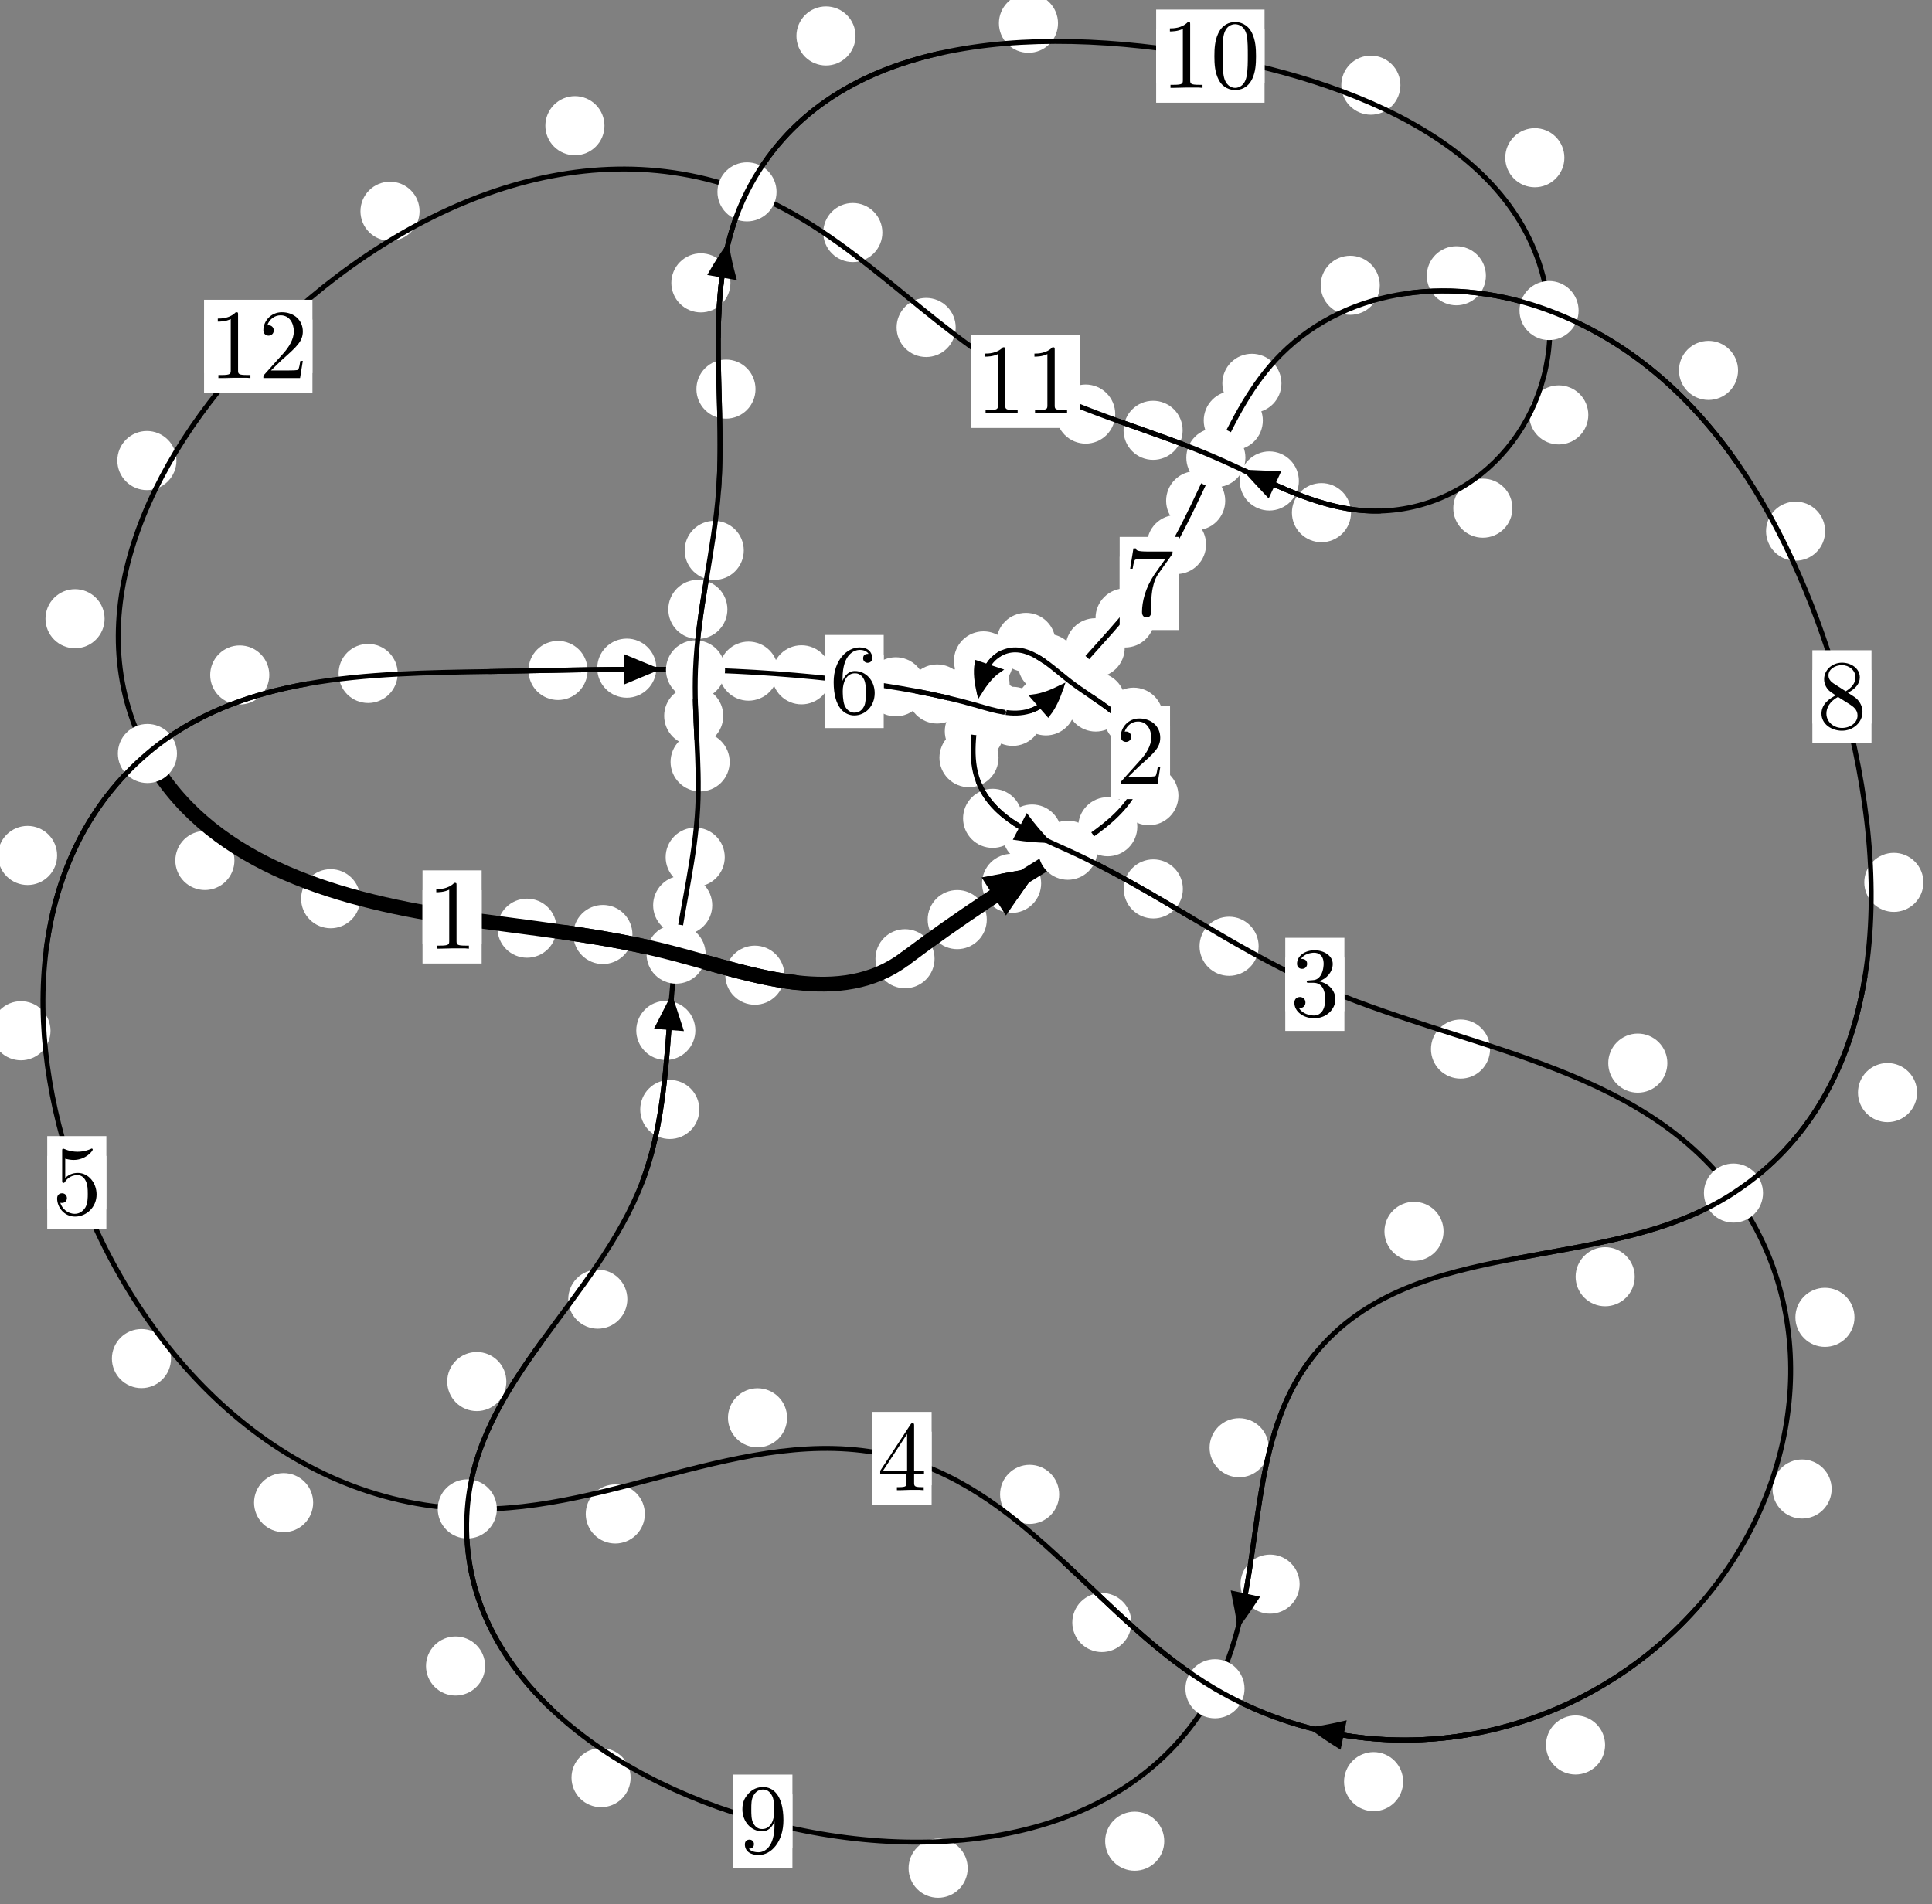 <?xml version="1.0"?>
<!-- Created by MetaPost 1.999 on 2021.07.06:0006 -->
<svg version="1.1" xmlns="http://www.w3.org/2000/svg" xmlns:xlink="http://www.w3.org/1999/xlink" width="195.403" height="192.596" viewBox="0 0 195.403 192.596">
<rect x="0" y="0" width="195.403" height="192.596" fill="#808080" stroke="none"/>
<!-- Original BoundingBox: -108.868408 -105.961380 86.534668 86.635117 -->
  <defs>
    <g transform="scale(0.01,0.01)" id="GLYPHcmr10_48">
      <path style="fill-rule: evenodd;" d="M460 -320C460 -400,455 -480,420 -554C374 -650,292 -666,250 -666C190 -666,117 -640,76 -547C44 -478,39 -400,39 -320C39 -245,43 -155,84 -79C127 2,200 22,249 22C303 22,379 1,423 -94C455 -163,460 -241,460 -320M249 -0C210 -0,151 -25,133 -121C122 -181,122 -273,122 -332C122 -396,122 -462,130 -516C149 -635,224 -644,249 -644C282 -644,348 -626,367 -527C377 -471,377 -395,377 -332C377 -257,377 -189,366 -125C351 -30,294 -0,249 -0"></path>
    </g>
    <g transform="scale(0.01,0.01)" id="GLYPHcmr10_49">
      <path style="fill-rule: evenodd;" d="M294 -640C294 -664,294 -666,271 -666C209 -602,121 -602,89 -602L89 -571C109 -571,168 -571,220 -597L220 -79C220 -43,217 -31,127 -31L95 -31L95 -0L257 -0L130 -3L217 -3L257 -3L297 -3L384 -3L419 -0L419 -31L387 -31C297 -31,294 -42,294 -79"></path>
    </g>
    <g transform="scale(0.01,0.01)" id="GLYPHcmr10_50">
      <path style="fill-rule: evenodd;" d="M127 -77L233 -180C389 -318,449 -372,449 -472C449 -586,359 -666,237 -666C124 -666,50 -574,50 -485C50 -429,100 -429,103 -429C120 -429,155 -441,155 -482C155 -508,137 -534,102 -534C94 -534,92 -534,89 -533C112 -598,166 -635,224 -635C315 -635,358 -554,358 -472C358 -392,308 -313,253 -251L61 -37C50 -26,50 -24,50 -0L421 -0L449 -174L424 -174C419 -144,412 -100,402 -85C395 -77,329 -77,307 -77"></path>
    </g>
    <g transform="scale(0.01,0.01)" id="GLYPHcmr10_51">
      <path style="fill-rule: evenodd;" d="M290 -352C372 -379,430 -449,430 -528C430 -610,342 -666,246 -666C145 -666,69 -606,69 -530C69 -497,91 -478,120 -478C151 -478,171 -500,171 -529C171 -579,124 -579,109 -579C140 -628,206 -641,242 -641C283 -641,338 -619,338 -529C338 -517,336 -459,310 -415C280 -367,246 -364,221 -363C213 -362,189 -360,182 -360C174 -359,167 -358,167 -348C167 -337,174 -337,191 -337L235 -337C317 -337,354 -269,354 -171C354 -35,285 -6,241 -6C198 -6,123 -23,88 -82C123 -77,154 -99,154 -137C154 -173,127 -193,98 -193C74 -193,42 -179,42 -135C42 -44,135 22,244 22C366 22,457 -69,457 -171C457 -253,394 -331,290 -352"></path>
    </g>
    <g transform="scale(0.01,0.01)" id="GLYPHcmr10_52">
      <path style="fill-rule: evenodd;" d="M294 -165L294 -78C294 -42,292 -31,218 -31L197 -31L197 -0L332 -0L238 -3L290 -3L332 -3L374 -3L427 -3L468 -0L468 -31L447 -31C373 -31,371 -42,371 -78L371 -165L471 -165L471 -196L371 -196L371 -651C371 -671,371 -677,355 -677C346 -677,343 -677,335 -665L28 -196L28 -165M300 -196L56 -196L300 -569"></path>
    </g>
    <g transform="scale(0.01,0.01)" id="GLYPHcmr10_53">
      <path style="fill-rule: evenodd;" d="M449 -201C449 -320,367 -420,259 -420C211 -420,168 -404,132 -369L132 -564C152 -558,185 -551,217 -551C340 -551,410 -642,410 -655C410 -661,407 -666,400 -666C399 -666,397 -666,392 -663C372 -654,323 -634,256 -634C216 -634,170 -641,123 -662C115 -665,113 -665,111 -665C101 -665,101 -657,101 -641L101 -345C101 -327,101 -319,115 -319C122 -319,124 -322,128 -328C139 -344,176 -398,257 -398C309 -398,334 -352,342 -334C358 -297,360 -258,360 -208C360 -173,360 -113,336 -71C312 -32,275 -6,229 -6C156 -6,99 -59,82 -118C85 -117,88 -116,99 -116C132 -116,149 -141,149 -165C149 -189,132 -214,99 -214C85 -214,50 -207,50 -161C50 -75,119 22,231 22C347 22,449 -74,449 -201"></path>
    </g>
    <g transform="scale(0.01,0.01)" id="GLYPHcmr10_54">
      <path style="fill-rule: evenodd;" d="M132 -328L132 -352C132 -605,256 -641,307 -641C331 -641,373 -635,395 -601C380 -601,340 -601,340 -556C340 -525,364 -510,386 -510C402 -510,432 -519,432 -558C432 -618,388 -666,305 -666C177 -666,42 -537,42 -316C42 -49,158 22,251 22C362 22,457 -72,457 -204C457 -331,368 -427,257 -427C189 -427,152 -376,132 -328M251 -6C188 -6,158 -66,152 -81C134 -128,134 -208,134 -226C134 -304,166 -404,256 -404C272 -404,318 -404,349 -342C367 -305,367 -254,367 -205C367 -157,367 -107,350 -71C320 -11,274 -6,251 -6"></path>
    </g>
    <g transform="scale(0.01,0.01)" id="GLYPHcmr10_55">
      <path style="fill-rule: evenodd;" d="M476 -609C485 -621,485 -623,485 -644L242 -644C120 -644,118 -657,114 -676L89 -676L56 -470L81 -470C84 -486,93 -549,106 -561C113 -567,191 -567,204 -567L411 -567C400 -551,321 -442,299 -409C209 -274,176 -135,176 -33C176 -23,176 22,222 22C268 22,268 -23,268 -33L268 -84C268 -139,271 -194,279 -248C283 -271,297 -357,341 -419"></path>
    </g>
    <g transform="scale(0.01,0.01)" id="GLYPHcmr10_56">
      <path style="fill-rule: evenodd;" d="M163 -457C117 -487,113 -521,113 -538C113 -599,178 -641,249 -641C322 -641,386 -589,386 -517C386 -460,347 -412,287 -377M309 -362C381 -399,430 -451,430 -517C430 -609,341 -666,250 -666C150 -666,69 -592,69 -499C69 -481,71 -436,113 -389C124 -377,161 -352,186 -335C128 -306,42 -250,42 -151C42 -45,144 22,249 22C362 22,457 -61,457 -168C457 -204,446 -249,408 -291C389 -312,373 -322,309 -362M209 -320L332 -242C360 -223,407 -193,407 -132C407 -58,332 -6,250 -6C164 -6,92 -68,92 -151C92 -209,124 -273,209 -320"></path>
    </g>
    <g transform="scale(0.01,0.01)" id="GLYPHcmr10_57">
      <path style="fill-rule: evenodd;" d="M367 -318L367 -286C367 -52,263 -6,205 -6C188 -6,134 -8,107 -42C151 -42,159 -71,159 -88C159 -119,135 -134,113 -134C97 -134,67 -125,67 -86C67 -19,121 22,206 22C335 22,457 -114,457 -329C457 -598,342 -666,253 -666C198 -666,149 -648,106 -603C65 -558,42 -516,42 -441C42 -316,130 -218,242 -218C303 -218,344 -260,367 -318M243 -241C227 -241,181 -241,150 -304C132 -341,132 -391,132 -440C132 -494,132 -541,153 -578C180 -628,218 -641,253 -641C299 -641,332 -607,349 -562C361 -530,365 -467,365 -421C365 -338,331 -241,243 -241"></path>
    </g>
  </defs>
  <path d="M99.804 93.014C99.804 92.222,99.489 91.462,98.928 90.901C98.368 90.341,97.607 90.026,96.815 90.026C96.022 90.026,95.262 90.341,94.701 90.901C94.141 91.462,93.826 92.222,93.826 93.014C93.826 93.807,94.141 94.567,94.701 95.128C95.262 95.688,96.022 96.003,96.815 96.003C97.607 96.003,98.368 95.688,98.928 95.128C99.489 94.567,99.804 93.807,99.804 93.014Z" style="fill: rgb(100%,100%,100%);stroke: none;"></path>
  <path d="M94.521 96.973C94.521 96.181,94.206 95.42,93.646 94.86C93.085 94.299,92.325 93.985,91.532 93.985C90.74 93.985,89.979 94.299,89.419 94.86C88.858 95.42,88.544 96.181,88.544 96.973C88.544 97.766,88.858 98.526,89.419 99.087C89.979 99.647,90.74 99.962,91.532 99.962C92.325 99.962,93.085 99.647,93.646 99.087C94.206 98.526,94.521 97.766,94.521 96.973Z" style="fill: rgb(100%,100%,100%);stroke: none;"></path>
  <path d="M115.027 83.621C115.027 82.828,114.712 82.068,114.151 81.508C113.591 80.947,112.831 80.632,112.038 80.632C111.245 80.632,110.485 80.947,109.925 81.508C109.364 82.068,109.049 82.828,109.049 83.621C109.049 84.414,109.364 85.174,109.925 85.734C110.485 86.295,111.245 86.61,112.038 86.61C112.831 86.61,113.591 86.295,114.151 85.734C114.712 85.174,115.027 84.414,115.027 83.621Z" style="fill: rgb(100%,100%,100%);stroke: none;"></path>
  <path d="M105.301 89.351C105.301 88.558,104.986 87.798,104.426 87.238C103.865 86.677,103.105 86.362,102.312 86.362C101.52 86.362,100.76 86.677,100.199 87.238C99.639 87.798,99.324 88.558,99.324 89.351C99.324 90.144,99.639 90.904,100.199 91.464C100.76 92.025,101.52 92.34,102.312 92.34C103.105 92.34,103.865 92.025,104.426 91.464C104.986 90.904,105.301 90.144,105.301 89.351Z" style="fill: rgb(100%,100%,100%);stroke: none;"></path>
  <path d="M117.638 72.541C117.638 71.749,117.323 70.988,116.762 70.428C116.202 69.867,115.442 69.552,114.649 69.552C113.856 69.552,113.096 69.867,112.536 70.428C111.975 70.988,111.66 71.749,111.66 72.541C111.66 73.334,111.975 74.094,112.536 74.655C113.096 75.215,113.856 75.53,114.649 75.53C115.442 75.53,116.202 75.215,116.762 74.655C117.323 74.094,117.638 73.334,117.638 72.541Z" style="fill: rgb(100%,100%,100%);stroke: none;"></path>
  <path d="M119.187 80.481C119.187 79.688,118.873 78.928,118.312 78.368C117.752 77.807,116.991 77.492,116.199 77.492C115.406 77.492,114.646 77.807,114.085 78.368C113.525 78.928,113.21 79.688,113.21 80.481C113.21 81.274,113.525 82.034,114.085 82.594C114.646 83.155,115.406 83.47,116.199 83.47C116.991 83.47,117.752 83.155,118.312 82.594C118.873 82.034,119.187 81.274,119.187 80.481Z" style="fill: rgb(100%,100%,100%);stroke: none;"></path>
  <path d="M108.925 67.107C108.925 66.314,108.61 65.554,108.05 64.994C107.489 64.433,106.729 64.118,105.936 64.118C105.144 64.118,104.384 64.433,103.823 64.994C103.263 65.554,102.948 66.314,102.948 67.107C102.948 67.9,103.263 68.66,103.823 69.22C104.384 69.781,105.144 70.096,105.936 70.096C106.729 70.096,107.489 69.781,108.05 69.22C108.61 68.66,108.925 67.9,108.925 67.107Z" style="fill: rgb(100%,100%,100%);stroke: none;"></path>
  <path d="M113.81 71.005C113.81 70.212,113.495 69.452,112.935 68.892C112.374 68.331,111.614 68.016,110.821 68.016C110.029 68.016,109.269 68.331,108.708 68.892C108.148 69.452,107.833 70.212,107.833 71.005C107.833 71.798,108.148 72.558,108.708 73.118C109.269 73.679,110.029 73.994,110.821 73.994C111.614 73.994,112.374 73.679,112.935 73.118C113.495 72.558,113.81 71.798,113.81 71.005Z" style="fill: rgb(100%,100%,100%);stroke: none;"></path>
  <path d="M102.46 66.846C102.46 66.054,102.145 65.293,101.585 64.733C101.024 64.172,100.264 63.858,99.472 63.858C98.679 63.858,97.919 64.172,97.358 64.733C96.798 65.293,96.483 66.054,96.483 66.846C96.483 67.639,96.798 68.399,97.358 68.96C97.919 69.52,98.679 69.835,99.472 69.835C100.264 69.835,101.024 69.52,101.585 68.96C102.145 68.399,102.46 67.639,102.46 66.846Z" style="fill: rgb(100%,100%,100%);stroke: none;"></path>
  <path d="M106.756 64.976C106.756 64.183,106.441 63.423,105.88 62.862C105.32 62.302,104.56 61.987,103.767 61.987C102.974 61.987,102.214 62.302,101.654 62.862C101.093 63.423,100.778 64.183,100.778 64.976C100.778 65.768,101.093 66.529,101.654 67.089C102.214 67.649,102.974 67.964,103.767 67.964C104.56 67.964,105.32 67.649,105.88 67.089C106.441 66.529,106.756 65.768,106.756 64.976Z" style="fill: rgb(100%,100%,100%);stroke: none;"></path>
  <path d="M101.534 73.964C101.534 73.172,101.219 72.411,100.659 71.851C100.098 71.29,99.338 70.976,98.546 70.976C97.753 70.976,96.993 71.29,96.432 71.851C95.872 72.411,95.557 73.172,95.557 73.964C95.557 74.757,95.872 75.517,96.432 76.078C96.993 76.638,97.753 76.953,98.546 76.953C99.338 76.953,100.098 76.638,100.659 76.078C101.219 75.517,101.534 74.757,101.534 73.964Z" style="fill: rgb(100%,100%,100%);stroke: none;"></path>
  <path d="M102.11 69.221C102.11 68.428,101.796 67.668,101.235 67.108C100.675 66.547,99.914 66.232,99.122 66.232C98.329 66.232,97.569 66.547,97.008 67.108C96.448 67.668,96.133 68.428,96.133 69.221C96.133 70.014,96.448 70.774,97.008 71.334C97.569 71.895,98.329 72.21,99.122 72.21C99.914 72.21,100.675 71.895,101.235 71.334C101.796 70.774,102.11 70.014,102.11 69.221Z" style="fill: rgb(100%,100%,100%);stroke: none;"></path>
  <path d="M103.383 82.772C103.383 81.98,103.068 81.22,102.507 80.659C101.947 80.099,101.187 79.784,100.394 79.784C99.601 79.784,98.841 80.099,98.281 80.659C97.72 81.22,97.405 81.98,97.405 82.772C97.405 83.565,97.72 84.325,98.281 84.886C98.841 85.446,99.601 85.761,100.394 85.761C101.187 85.761,101.947 85.446,102.507 84.886C103.068 84.325,103.383 83.565,103.383 82.772Z" style="fill: rgb(100%,100%,100%);stroke: none;"></path>
  <path d="M100.992 76.637C100.992 75.844,100.677 75.084,100.117 74.523C99.556 73.963,98.796 73.648,98.003 73.648C97.211 73.648,96.451 73.963,95.89 74.523C95.33 75.084,95.015 75.844,95.015 76.637C95.015 77.429,95.33 78.19,95.89 78.75C96.451 79.311,97.211 79.626,98.003 79.626C98.796 79.626,99.556 79.311,100.117 78.75C100.677 78.19,100.992 77.429,100.992 76.637Z" style="fill: rgb(100%,100%,100%);stroke: none;"></path>
  <path d="M119.635 89.912C119.635 89.119,119.32 88.359,118.759 87.799C118.199 87.238,117.438 86.923,116.646 86.923C115.853 86.923,115.093 87.238,114.532 87.799C113.972 88.359,113.657 89.119,113.657 89.912C113.657 90.705,113.972 91.465,114.532 92.025C115.093 92.586,115.853 92.901,116.646 92.901C117.438 92.901,118.199 92.586,118.759 92.025C119.32 91.465,119.635 90.705,119.635 89.912Z" style="fill: rgb(100%,100%,100%);stroke: none;"></path>
  <path d="M107.372 84.364C107.372 83.571,107.057 82.811,106.497 82.25C105.936 81.69,105.176 81.375,104.383 81.375C103.591 81.375,102.831 81.69,102.27 82.25C101.71 82.811,101.395 83.571,101.395 84.364C101.395 85.156,101.71 85.917,102.27 86.477C102.831 87.037,103.591 87.352,104.383 87.352C105.176 87.352,105.936 87.037,106.497 86.477C107.057 85.917,107.372 85.156,107.372 84.364Z" style="fill: rgb(100%,100%,100%);stroke: none;"></path>
  <path d="M150.706 106.111C150.706 105.319,150.391 104.559,149.831 103.998C149.271 103.438,148.51 103.123,147.718 103.123C146.925 103.123,146.165 103.438,145.604 103.998C145.044 104.559,144.729 105.319,144.729 106.111C144.729 106.904,145.044 107.664,145.604 108.225C146.165 108.785,146.925 109.1,147.718 109.1C148.51 109.1,149.271 108.785,149.831 108.225C150.391 107.664,150.706 106.904,150.706 106.111Z" style="fill: rgb(100%,100%,100%);stroke: none;"></path>
  <path d="M127.299 95.712C127.299 94.92,126.984 94.16,126.424 93.599C125.863 93.039,125.103 92.724,124.31 92.724C123.518 92.724,122.758 93.039,122.197 93.599C121.637 94.16,121.322 94.92,121.322 95.712C121.322 96.505,121.637 97.265,122.197 97.826C122.758 98.386,123.518 98.701,124.31 98.701C125.103 98.701,125.863 98.386,126.424 97.826C126.984 97.265,127.299 96.505,127.299 95.712Z" style="fill: rgb(100%,100%,100%);stroke: none;"></path>
  <path d="M187.565 133.245C187.565 132.453,187.25 131.692,186.69 131.132C186.129 130.572,185.369 130.257,184.576 130.257C183.784 130.257,183.024 130.572,182.463 131.132C181.903 131.692,181.588 132.453,181.588 133.245C181.588 134.038,181.903 134.798,182.463 135.359C183.024 135.919,183.784 136.234,184.576 136.234C185.369 136.234,186.129 135.919,186.69 135.359C187.25 134.798,187.565 134.038,187.565 133.245Z" style="fill: rgb(100%,100%,100%);stroke: none;"></path>
  <path d="M168.637 107.532C168.637 106.739,168.323 105.979,167.762 105.419C167.202 104.858,166.441 104.543,165.649 104.543C164.856 104.543,164.096 104.858,163.535 105.419C162.975 105.979,162.66 106.739,162.66 107.532C162.66 108.325,162.975 109.085,163.535 109.645C164.096 110.206,164.856 110.521,165.649 110.521C166.441 110.521,167.202 110.206,167.762 109.645C168.323 109.085,168.637 108.325,168.637 107.532Z" style="fill: rgb(100%,100%,100%);stroke: none;"></path>
  <path d="M162.338 176.501C162.338 175.709,162.023 174.949,161.463 174.388C160.902 173.828,160.142 173.513,159.349 173.513C158.557 173.513,157.797 173.828,157.236 174.388C156.676 174.949,156.361 175.709,156.361 176.501C156.361 177.294,156.676 178.054,157.236 178.615C157.797 179.175,158.557 179.49,159.349 179.49C160.142 179.49,160.902 179.175,161.463 178.615C162.023 178.054,162.338 177.294,162.338 176.501Z" style="fill: rgb(100%,100%,100%);stroke: none;"></path>
  <path d="M185.254 150.612C185.254 149.819,184.939 149.059,184.378 148.498C183.818 147.938,183.058 147.623,182.265 147.623C181.472 147.623,180.712 147.938,180.152 148.498C179.591 149.059,179.276 149.819,179.276 150.612C179.276 151.404,179.591 152.165,180.152 152.725C180.712 153.286,181.472 153.601,182.265 153.601C183.058 153.601,183.818 153.286,184.378 152.725C184.939 152.165,185.254 151.404,185.254 150.612Z" style="fill: rgb(100%,100%,100%);stroke: none;"></path>
  <path d="M114.43 164.115C114.43 163.322,114.115 162.562,113.555 162.002C112.994 161.441,112.234 161.126,111.441 161.126C110.649 161.126,109.889 161.441,109.328 162.002C108.768 162.562,108.453 163.322,108.453 164.115C108.453 164.908,108.768 165.668,109.328 166.228C109.889 166.789,110.649 167.104,111.441 167.104C112.234 167.104,112.994 166.789,113.555 166.228C114.115 165.668,114.43 164.908,114.43 164.115Z" style="fill: rgb(100%,100%,100%);stroke: none;"></path>
  <path d="M141.915 180.21C141.915 179.417,141.601 178.657,141.04 178.096C140.48 177.536,139.719 177.221,138.927 177.221C138.134 177.221,137.374 177.536,136.813 178.096C136.253 178.657,135.938 179.417,135.938 180.21C135.938 181.002,136.253 181.762,136.813 182.323C137.374 182.883,138.134 183.198,138.927 183.198C139.719 183.198,140.48 182.883,141.04 182.323C141.601 181.762,141.915 181.002,141.915 180.21Z" style="fill: rgb(100%,100%,100%);stroke: none;"></path>
  <path d="M79.606 143.407C79.606 142.615,79.291 141.855,78.73 141.294C78.17 140.734,77.41 140.419,76.617 140.419C75.824 140.419,75.064 140.734,74.504 141.294C73.943 141.855,73.628 142.615,73.628 143.407C73.628 144.2,73.943 144.96,74.504 145.521C75.064 146.081,75.824 146.396,76.617 146.396C77.41 146.396,78.17 146.081,78.73 145.521C79.291 144.96,79.606 144.2,79.606 143.407Z" style="fill: rgb(100%,100%,100%);stroke: none;"></path>
  <path d="M107.125 151.153C107.125 150.36,106.81 149.6,106.25 149.039C105.689 148.479,104.929 148.164,104.137 148.164C103.344 148.164,102.584 148.479,102.023 149.039C101.463 149.6,101.148 150.36,101.148 151.153C101.148 151.945,101.463 152.705,102.023 153.266C102.584 153.826,103.344 154.141,104.137 154.141C104.929 154.141,105.689 153.826,106.25 153.266C106.81 152.705,107.125 151.945,107.125 151.153Z" style="fill: rgb(100%,100%,100%);stroke: none;"></path>
  <path d="M31.673 151.99C31.673 151.197,31.358 150.437,30.797 149.877C30.237 149.316,29.477 149.001,28.684 149.001C27.891 149.001,27.131 149.316,26.57 149.877C26.01 150.437,25.695 151.197,25.695 151.99C25.695 152.783,26.01 153.543,26.57 154.103C27.131 154.664,27.891 154.979,28.684 154.979C29.477 154.979,30.237 154.664,30.797 154.103C31.358 153.543,31.673 152.783,31.673 151.99Z" style="fill: rgb(100%,100%,100%);stroke: none;"></path>
  <path d="M65.219 153.135C65.219 152.342,64.904 151.582,64.344 151.022C63.783 150.461,63.023 150.146,62.231 150.146C61.438 150.146,60.678 150.461,60.117 151.022C59.557 151.582,59.242 152.342,59.242 153.135C59.242 153.928,59.557 154.688,60.117 155.248C60.678 155.809,61.438 156.124,62.231 156.124C63.023 156.124,63.783 155.809,64.344 155.248C64.904 154.688,65.219 153.928,65.219 153.135Z" style="fill: rgb(100%,100%,100%);stroke: none;"></path>
  <path d="M5.109 104.258C5.109 103.465,4.794 102.705,4.234 102.145C3.673 101.584,2.913 101.269,2.12 101.269C1.328 101.269,0.567 101.584,0.007 102.145C-0.553 102.705,-0.868 103.465,-0.868 104.258C-0.868 105.051,-0.553 105.811,0.007 106.371C0.567 106.932,1.328 107.247,2.12 107.247C2.913 107.247,3.673 106.932,4.234 106.371C4.794 105.811,5.109 105.051,5.109 104.258Z" style="fill: rgb(100%,100%,100%);stroke: none;"></path>
  <path d="M17.294 137.417C17.294 136.624,16.979 135.864,16.419 135.304C15.858 134.743,15.098 134.428,14.305 134.428C13.513 134.428,12.753 134.743,12.192 135.304C11.632 135.864,11.317 136.624,11.317 137.417C11.317 138.21,11.632 138.97,12.192 139.53C12.753 140.091,13.513 140.406,14.305 140.406C15.098 140.406,15.858 140.091,16.419 139.53C16.979 138.97,17.294 138.21,17.294 137.417Z" style="fill: rgb(100%,100%,100%);stroke: none;"></path>
  <path d="M27.237 68.271C27.237 67.478,26.922 66.718,26.361 66.157C25.801 65.597,25.041 65.282,24.248 65.282C23.455 65.282,22.695 65.597,22.135 66.157C21.574 66.718,21.259 67.478,21.259 68.271C21.259 69.063,21.574 69.823,22.135 70.384C22.695 70.944,23.455 71.259,24.248 71.259C25.041 71.259,25.801 70.944,26.361 70.384C26.922 69.823,27.237 69.063,27.237 68.271Z" style="fill: rgb(100%,100%,100%);stroke: none;"></path>
  <path d="M5.776 86.527C5.776 85.734,5.461 84.974,4.901 84.414C4.34 83.853,3.58 83.538,2.788 83.538C1.995 83.538,1.235 83.853,0.674 84.414C0.114 84.974,-0.201 85.734,-0.201 86.527C-0.201 87.32,0.114 88.08,0.674 88.64C1.235 89.201,1.995 89.516,2.788 89.516C3.58 89.516,4.34 89.201,4.901 88.64C5.461 88.08,5.776 87.32,5.776 86.527Z" style="fill: rgb(100%,100%,100%);stroke: none;"></path>
  <path d="M59.427 67.815C59.427 67.023,59.113 66.263,58.552 65.702C57.992 65.142,57.231 64.827,56.439 64.827C55.646 64.827,54.886 65.142,54.325 65.702C53.765 66.263,53.45 67.023,53.45 67.815C53.45 68.608,53.765 69.368,54.325 69.929C54.886 70.489,55.646 70.804,56.439 70.804C57.231 70.804,57.992 70.489,58.552 69.929C59.113 69.368,59.427 68.608,59.427 67.815Z" style="fill: rgb(100%,100%,100%);stroke: none;"></path>
  <path d="M40.222 68.117C40.222 67.325,39.907 66.564,39.346 66.004C38.786 65.443,38.025 65.129,37.233 65.129C36.44 65.129,35.68 65.443,35.119 66.004C34.559 66.564,34.244 67.325,34.244 68.117C34.244 68.91,34.559 69.67,35.119 70.231C35.68 70.791,36.44 71.106,37.233 71.106C38.025 71.106,38.786 70.791,39.346 70.231C39.907 69.67,40.222 68.91,40.222 68.117Z" style="fill: rgb(100%,100%,100%);stroke: none;"></path>
  <path d="M78.697 67.884C78.697 67.091,78.382 66.331,77.821 65.77C77.261 65.21,76.5 64.895,75.708 64.895C74.915 64.895,74.155 65.21,73.594 65.77C73.034 66.331,72.719 67.091,72.719 67.884C72.719 68.676,73.034 69.437,73.594 69.997C74.155 70.558,74.915 70.872,75.708 70.872C76.5 70.872,77.261 70.558,77.821 69.997C78.382 69.437,78.697 68.676,78.697 67.884Z" style="fill: rgb(100%,100%,100%);stroke: none;"></path>
  <path d="M66.38 67.582C66.38 66.789,66.065 66.029,65.505 65.469C64.944 64.908,64.184 64.593,63.392 64.593C62.599 64.593,61.839 64.908,61.278 65.469C60.718 66.029,60.403 66.789,60.403 67.582C60.403 68.375,60.718 69.135,61.278 69.695C61.839 70.256,62.599 70.571,63.392 70.571C64.184 70.571,64.944 70.256,65.505 69.695C66.065 69.135,66.38 68.375,66.38 67.582Z" style="fill: rgb(100%,100%,100%);stroke: none;"></path>
  <path d="M93.585 69.467C93.585 68.675,93.27 67.915,92.71 67.354C92.149 66.794,91.389 66.479,90.596 66.479C89.804 66.479,89.044 66.794,88.483 67.354C87.923 67.915,87.608 68.675,87.608 69.467C87.608 70.26,87.923 71.02,88.483 71.581C89.044 72.141,89.804 72.456,90.596 72.456C91.389 72.456,92.149 72.141,92.71 71.581C93.27 71.02,93.585 70.26,93.585 69.467Z" style="fill: rgb(100%,100%,100%);stroke: none;"></path>
  <path d="M84.053 68.255C84.053 67.463,83.738 66.702,83.178 66.142C82.617 65.582,81.857 65.267,81.065 65.267C80.272 65.267,79.512 65.582,78.951 66.142C78.391 66.702,78.076 67.463,78.076 68.255C78.076 69.048,78.391 69.808,78.951 70.369C79.512 70.929,80.272 71.244,81.065 71.244C81.857 71.244,82.617 70.929,83.178 70.369C83.738 69.808,84.053 69.048,84.053 68.255Z" style="fill: rgb(100%,100%,100%);stroke: none;"></path>
  <path d="M103.597 71.875C103.597 71.082,103.282 70.322,102.722 69.761C102.161 69.201,101.401 68.886,100.608 68.886C99.816 68.886,99.055 69.201,98.495 69.761C97.934 70.322,97.62 71.082,97.62 71.875C97.62 72.667,97.934 73.427,98.495 73.988C99.055 74.548,99.816 74.863,100.608 74.863C101.401 74.863,102.161 74.548,102.722 73.988C103.282 73.427,103.597 72.667,103.597 71.875Z" style="fill: rgb(100%,100%,100%);stroke: none;"></path>
  <path d="M97.773 70.194C97.773 69.401,97.458 68.641,96.897 68.081C96.337 67.52,95.577 67.205,94.784 67.205C93.991 67.205,93.231 67.52,92.671 68.081C92.11 68.641,91.795 69.401,91.795 70.194C91.795 70.987,92.11 71.747,92.671 72.307C93.231 72.868,93.991 73.183,94.784 73.183C95.577 73.183,96.337 72.868,96.897 72.307C97.458 71.747,97.773 70.987,97.773 70.194Z" style="fill: rgb(100%,100%,100%);stroke: none;"></path>
  <path d="M108.768 71.396C108.768 70.604,108.453 69.844,107.893 69.283C107.332 68.723,106.572 68.408,105.779 68.408C104.987 68.408,104.227 68.723,103.666 69.283C103.106 69.844,102.791 70.604,102.791 71.396C102.791 72.189,103.106 72.949,103.666 73.51C104.227 74.07,104.987 74.385,105.779 74.385C106.572 74.385,107.332 74.07,107.893 73.51C108.453 72.949,108.768 72.189,108.768 71.396Z" style="fill: rgb(100%,100%,100%);stroke: none;"></path>
  <path d="M105.414 72.455C105.414 71.662,105.099 70.902,104.538 70.341C103.978 69.781,103.217 69.466,102.425 69.466C101.632 69.466,100.872 69.781,100.311 70.341C99.751 70.902,99.436 71.662,99.436 72.455C99.436 73.247,99.751 74.007,100.311 74.568C100.872 75.128,101.632 75.443,102.425 75.443C103.217 75.443,103.978 75.128,104.538 74.568C105.099 74.007,105.414 73.247,105.414 72.455Z" style="fill: rgb(100%,100%,100%);stroke: none;"></path>
  <path d="M113.753 65.521C113.753 64.728,113.438 63.968,112.878 63.407C112.317 62.847,111.557 62.532,110.764 62.532C109.972 62.532,109.212 62.847,108.651 63.407C108.091 63.968,107.776 64.728,107.776 65.521C107.776 66.313,108.091 67.074,108.651 67.634C109.212 68.195,109.972 68.509,110.764 68.509C111.557 68.509,112.317 68.195,112.878 67.634C113.438 67.074,113.753 66.313,113.753 65.521Z" style="fill: rgb(100%,100%,100%);stroke: none;"></path>
  <path d="M109.89 70.038C109.89 69.246,109.575 68.485,109.015 67.925C108.455 67.365,107.694 67.05,106.902 67.05C106.109 67.05,105.349 67.365,104.788 67.925C104.228 68.485,103.913 69.246,103.913 70.038C103.913 70.831,104.228 71.591,104.788 72.152C105.349 72.712,106.109 73.027,106.902 73.027C107.694 73.027,108.455 72.712,109.015 72.152C109.575 71.591,109.89 70.831,109.89 70.038Z" style="fill: rgb(100%,100%,100%);stroke: none;"></path>
  <path d="M121.983 55.075C121.983 54.283,121.668 53.523,121.107 52.962C120.547 52.402,119.786 52.087,118.994 52.087C118.201 52.087,117.441 52.402,116.88 52.962C116.32 53.523,116.005 54.283,116.005 55.075C116.005 55.868,116.32 56.628,116.88 57.189C117.441 57.749,118.201 58.064,118.994 58.064C119.786 58.064,120.547 57.749,121.107 57.189C121.668 56.628,121.983 55.868,121.983 55.075Z" style="fill: rgb(100%,100%,100%);stroke: none;"></path>
  <path d="M116.781 62.503C116.781 61.71,116.466 60.95,115.905 60.39C115.345 59.829,114.585 59.514,113.792 59.514C112.999 59.514,112.239 59.829,111.679 60.39C111.118 60.95,110.803 61.71,110.803 62.503C110.803 63.296,111.118 64.056,111.679 64.616C112.239 65.177,112.999 65.492,113.792 65.492C114.585 65.492,115.345 65.177,115.905 64.616C116.466 64.056,116.781 63.296,116.781 62.503Z" style="fill: rgb(100%,100%,100%);stroke: none;"></path>
  <path d="M127.723 42.536C127.723 41.743,127.408 40.983,126.848 40.423C126.287 39.862,125.527 39.547,124.734 39.547C123.942 39.547,123.181 39.862,122.621 40.423C122.06 40.983,121.745 41.743,121.745 42.536C121.745 43.329,122.06 44.089,122.621 44.649C123.181 45.21,123.942 45.525,124.734 45.525C125.527 45.525,126.287 45.21,126.848 44.649C127.408 44.089,127.723 43.329,127.723 42.536Z" style="fill: rgb(100%,100%,100%);stroke: none;"></path>
  <path d="M123.919 50.646C123.919 49.853,123.604 49.093,123.044 48.532C122.483 47.972,121.723 47.657,120.93 47.657C120.138 47.657,119.378 47.972,118.817 48.532C118.257 49.093,117.942 49.853,117.942 50.646C117.942 51.438,118.257 52.198,118.817 52.759C119.378 53.319,120.138 53.634,120.93 53.634C121.723 53.634,122.483 53.319,123.044 52.759C123.604 52.198,123.919 51.438,123.919 50.646Z" style="fill: rgb(100%,100%,100%);stroke: none;"></path>
  <path d="M139.552 28.859C139.552 28.066,139.237 27.306,138.677 26.745C138.116 26.185,137.356 25.87,136.563 25.87C135.771 25.87,135.01 26.185,134.45 26.745C133.889 27.306,133.575 28.066,133.575 28.859C133.575 29.651,133.889 30.411,134.45 30.972C135.01 31.532,135.771 31.847,136.563 31.847C137.356 31.847,138.116 31.532,138.677 30.972C139.237 30.411,139.552 29.651,139.552 28.859Z" style="fill: rgb(100%,100%,100%);stroke: none;"></path>
  <path d="M129.606 38.775C129.606 37.982,129.291 37.222,128.731 36.661C128.17 36.101,127.41 35.786,126.617 35.786C125.825 35.786,125.064 36.101,124.504 36.661C123.943 37.222,123.629 37.982,123.629 38.775C123.629 39.567,123.943 40.327,124.504 40.888C125.064 41.448,125.825 41.763,126.617 41.763C127.41 41.763,128.17 41.448,128.731 40.888C129.291 40.327,129.606 39.567,129.606 38.775Z" style="fill: rgb(100%,100%,100%);stroke: none;"></path>
  <path d="M175.787 37.469C175.787 36.676,175.472 35.916,174.912 35.355C174.351 34.795,173.591 34.48,172.799 34.48C172.006 34.48,171.246 34.795,170.685 35.355C170.125 35.916,169.81 36.676,169.81 37.469C169.81 38.261,170.125 39.021,170.685 39.582C171.246 40.142,172.006 40.457,172.799 40.457C173.591 40.457,174.351 40.142,174.912 39.582C175.472 39.021,175.787 38.261,175.787 37.469Z" style="fill: rgb(100%,100%,100%);stroke: none;"></path>
  <path d="M150.283 27.894C150.283 27.101,149.968 26.341,149.407 25.78C148.847 25.22,148.087 24.905,147.294 24.905C146.501 24.905,145.741 25.22,145.18 25.78C144.62 26.341,144.305 27.101,144.305 27.894C144.305 28.686,144.62 29.446,145.18 30.007C145.741 30.567,146.501 30.882,147.294 30.882C148.087 30.882,148.847 30.567,149.407 30.007C149.968 29.446,150.283 28.686,150.283 27.894Z" style="fill: rgb(100%,100%,100%);stroke: none;"></path>
  <path d="M194.535 89.249C194.535 88.457,194.22 87.696,193.659 87.136C193.099 86.575,192.339 86.261,191.546 86.261C190.753 86.261,189.993 86.575,189.433 87.136C188.872 87.696,188.557 88.457,188.557 89.249C188.557 90.042,188.872 90.802,189.433 91.363C189.993 91.923,190.753 92.238,191.546 92.238C192.339 92.238,193.099 91.923,193.659 91.363C194.22 90.802,194.535 90.042,194.535 89.249Z" style="fill: rgb(100%,100%,100%);stroke: none;"></path>
  <path d="M184.596 53.726C184.596 52.933,184.282 52.173,183.721 51.612C183.161 51.052,182.4 50.737,181.608 50.737C180.815 50.737,180.055 51.052,179.494 51.612C178.934 52.173,178.619 52.933,178.619 53.726C178.619 54.518,178.934 55.278,179.494 55.839C180.055 56.399,180.815 56.714,181.608 56.714C182.4 56.714,183.161 56.399,183.721 55.839C184.282 55.278,184.596 54.518,184.596 53.726Z" style="fill: rgb(100%,100%,100%);stroke: none;"></path>
  <path d="M165.336 129.138C165.336 128.346,165.021 127.586,164.46 127.025C163.9 126.465,163.14 126.15,162.347 126.15C161.554 126.15,160.794 126.465,160.234 127.025C159.673 127.586,159.358 128.346,159.358 129.138C159.358 129.931,159.673 130.691,160.234 131.252C160.794 131.812,161.554 132.127,162.347 132.127C163.14 132.127,163.9 131.812,164.46 131.252C165.021 130.691,165.336 129.931,165.336 129.138Z" style="fill: rgb(100%,100%,100%);stroke: none;"></path>
  <path d="M193.894 110.512C193.894 109.719,193.579 108.959,193.019 108.399C192.458 107.838,191.698 107.523,190.905 107.523C190.113 107.523,189.352 107.838,188.792 108.399C188.232 108.959,187.917 109.719,187.917 110.512C187.917 111.305,188.232 112.065,188.792 112.625C189.352 113.186,190.113 113.501,190.905 113.501C191.698 113.501,192.458 113.186,193.019 112.625C193.579 112.065,193.894 111.305,193.894 110.512Z" style="fill: rgb(100%,100%,100%);stroke: none;"></path>
  <path d="M128.315 146.437C128.315 145.644,128 144.884,127.44 144.323C126.879 143.763,126.119 143.448,125.326 143.448C124.534 143.448,123.773 143.763,123.213 144.323C122.652 144.884,122.337 145.644,122.337 146.437C122.337 147.229,122.652 147.989,123.213 148.55C123.773 149.11,124.534 149.425,125.326 149.425C126.119 149.425,126.879 149.11,127.44 148.55C128 147.989,128.315 147.229,128.315 146.437Z" style="fill: rgb(100%,100%,100%);stroke: none;"></path>
  <path d="M146.001 124.551C146.001 123.758,145.686 122.998,145.126 122.437C144.565 121.877,143.805 121.562,143.012 121.562C142.22 121.562,141.46 121.877,140.899 122.437C140.339 122.998,140.024 123.758,140.024 124.551C140.024 125.343,140.339 126.103,140.899 126.664C141.46 127.224,142.22 127.539,143.012 127.539C143.805 127.539,144.565 127.224,145.126 126.664C145.686 126.103,146.001 125.343,146.001 124.551Z" style="fill: rgb(100%,100%,100%);stroke: none;"></path>
  <path d="M117.752 186.236C117.752 185.444,117.437 184.684,116.877 184.123C116.316 183.563,115.556 183.248,114.763 183.248C113.971 183.248,113.21 183.563,112.65 184.123C112.09 184.684,111.775 185.444,111.775 186.236C111.775 187.029,112.09 187.789,112.65 188.35C113.21 188.91,113.971 189.225,114.763 189.225C115.556 189.225,116.316 188.91,116.877 188.35C117.437 187.789,117.752 187.029,117.752 186.236Z" style="fill: rgb(100%,100%,100%);stroke: none;"></path>
  <path d="M131.444 160.232C131.444 159.439,131.129 158.679,130.568 158.119C130.008 157.558,129.248 157.243,128.455 157.243C127.662 157.243,126.902 157.558,126.342 158.119C125.781 158.679,125.466 159.439,125.466 160.232C125.466 161.025,125.781 161.785,126.342 162.345C126.902 162.906,127.662 163.221,128.455 163.221C129.248 163.221,130.008 162.906,130.568 162.345C131.129 161.785,131.444 161.025,131.444 160.232Z" style="fill: rgb(100%,100%,100%);stroke: none;"></path>
  <path d="M63.78 179.808C63.78 179.016,63.465 178.256,62.904 177.695C62.344 177.135,61.584 176.82,60.791 176.82C59.998 176.82,59.238 177.135,58.678 177.695C58.117 178.256,57.802 179.016,57.802 179.808C57.802 180.601,58.117 181.361,58.678 181.922C59.238 182.482,59.998 182.797,60.791 182.797C61.584 182.797,62.344 182.482,62.904 181.922C63.465 181.361,63.78 180.601,63.78 179.808Z" style="fill: rgb(100%,100%,100%);stroke: none;"></path>
  <path d="M97.873 188.973C97.873 188.18,97.558 187.42,96.997 186.859C96.437 186.299,95.677 185.984,94.884 185.984C94.091 185.984,93.331 186.299,92.771 186.859C92.21 187.42,91.895 188.18,91.895 188.973C91.895 189.765,92.21 190.525,92.771 191.086C93.331 191.646,94.091 191.961,94.884 191.961C95.677 191.961,96.437 191.646,96.997 191.086C97.558 190.525,97.873 189.765,97.873 188.973Z" style="fill: rgb(100%,100%,100%);stroke: none;"></path>
  <path d="M51.212 139.742C51.212 138.949,50.897 138.189,50.336 137.628C49.776 137.068,49.016 136.753,48.223 136.753C47.43 136.753,46.67 137.068,46.11 137.628C45.549 138.189,45.234 138.949,45.234 139.742C45.234 140.534,45.549 141.294,46.11 141.855C46.67 142.415,47.43 142.73,48.223 142.73C49.016 142.73,49.776 142.415,50.336 141.855C50.897 141.294,51.212 140.534,51.212 139.742Z" style="fill: rgb(100%,100%,100%);stroke: none;"></path>
  <path d="M49.065 168.516C49.065 167.723,48.75 166.963,48.189 166.402C47.629 165.842,46.869 165.527,46.076 165.527C45.283 165.527,44.523 165.842,43.963 166.402C43.402 166.963,43.087 167.723,43.087 168.516C43.087 169.308,43.402 170.069,43.963 170.629C44.523 171.189,45.283 171.504,46.076 171.504C46.869 171.504,47.629 171.189,48.189 170.629C48.75 170.069,49.065 169.308,49.065 168.516Z" style="fill: rgb(100%,100%,100%);stroke: none;"></path>
  <path d="M70.729 112.219C70.729 111.427,70.414 110.667,69.854 110.106C69.293 109.546,68.533 109.231,67.74 109.231C66.948 109.231,66.188 109.546,65.627 110.106C65.067 110.667,64.752 111.427,64.752 112.219C64.752 113.012,65.067 113.772,65.627 114.333C66.188 114.893,66.948 115.208,67.74 115.208C68.533 115.208,69.293 114.893,69.854 114.333C70.414 113.772,70.729 113.012,70.729 112.219Z" style="fill: rgb(100%,100%,100%);stroke: none;"></path>
  <path d="M63.449 131.407C63.449 130.615,63.134 129.854,62.574 129.294C62.013 128.733,61.253 128.418,60.461 128.418C59.668 128.418,58.908 128.733,58.347 129.294C57.787 129.854,57.472 130.615,57.472 131.407C57.472 132.2,57.787 132.96,58.347 133.521C58.908 134.081,59.668 134.396,60.461 134.396C61.253 134.396,62.013 134.081,62.574 133.521C63.134 132.96,63.449 132.2,63.449 131.407Z" style="fill: rgb(100%,100%,100%);stroke: none;"></path>
  <path d="M72.036 91.563C72.036 90.77,71.721 90.01,71.16 89.449C70.6 88.889,69.84 88.574,69.047 88.574C68.254 88.574,67.494 88.889,66.934 89.449C66.373 90.01,66.058 90.77,66.058 91.563C66.058 92.355,66.373 93.115,66.934 93.676C67.494 94.236,68.254 94.551,69.047 94.551C69.84 94.551,70.6 94.236,71.16 93.676C71.721 93.115,72.036 92.355,72.036 91.563Z" style="fill: rgb(100%,100%,100%);stroke: none;"></path>
  <path d="M70.329 104.227C70.329 103.434,70.014 102.674,69.453 102.114C68.893 101.553,68.133 101.238,67.34 101.238C66.547 101.238,65.787 101.553,65.227 102.114C64.666 102.674,64.351 103.434,64.351 104.227C64.351 105.02,64.666 105.78,65.227 106.34C65.787 106.901,66.547 107.216,67.34 107.216C68.133 107.216,68.893 106.901,69.453 106.34C70.014 105.78,70.329 105.02,70.329 104.227Z" style="fill: rgb(100%,100%,100%);stroke: none;"></path>
  <path d="M73.799 77.063C73.799 76.27,73.484 75.51,72.923 74.949C72.363 74.389,71.603 74.074,70.81 74.074C70.017 74.074,69.257 74.389,68.697 74.949C68.136 75.51,67.821 76.27,67.821 77.063C67.821 77.855,68.136 78.616,68.697 79.176C69.257 79.737,70.017 80.051,70.81 80.051C71.603 80.051,72.363 79.737,72.923 79.176C73.484 78.616,73.799 77.855,73.799 77.063Z" style="fill: rgb(100%,100%,100%);stroke: none;"></path>
  <path d="M73.302 86.701C73.302 85.908,72.987 85.148,72.426 84.587C71.866 84.027,71.106 83.712,70.313 83.712C69.52 83.712,68.76 84.027,68.2 84.587C67.639 85.148,67.324 85.908,67.324 86.701C67.324 87.493,67.639 88.253,68.2 88.814C68.76 89.374,69.52 89.689,70.313 89.689C71.106 89.689,71.866 89.374,72.426 88.814C72.987 88.253,73.302 87.493,73.302 86.701Z" style="fill: rgb(100%,100%,100%);stroke: none;"></path>
  <path d="M73.569 61.636C73.569 60.844,73.254 60.084,72.694 59.523C72.133 58.963,71.373 58.648,70.581 58.648C69.788 58.648,69.028 58.963,68.467 59.523C67.907 60.084,67.592 60.844,67.592 61.636C67.592 62.429,67.907 63.189,68.467 63.75C69.028 64.31,69.788 64.625,70.581 64.625C71.373 64.625,72.133 64.31,72.694 63.75C73.254 63.189,73.569 62.429,73.569 61.636Z" style="fill: rgb(100%,100%,100%);stroke: none;"></path>
  <path d="M73.151 72.408C73.151 71.616,72.836 70.856,72.276 70.295C71.715 69.735,70.955 69.42,70.163 69.42C69.37 69.42,68.61 69.735,68.049 70.295C67.489 70.856,67.174 71.616,67.174 72.408C67.174 73.201,67.489 73.961,68.049 74.522C68.61 75.082,69.37 75.397,70.163 75.397C70.955 75.397,71.715 75.082,72.276 74.522C72.836 73.961,73.151 73.201,73.151 72.408Z" style="fill: rgb(100%,100%,100%);stroke: none;"></path>
  <path d="M76.413 39.36C76.413 38.568,76.099 37.807,75.538 37.247C74.978 36.686,74.217 36.372,73.425 36.372C72.632 36.372,71.872 36.686,71.311 37.247C70.751 37.807,70.436 38.568,70.436 39.36C70.436 40.153,70.751 40.913,71.311 41.474C71.872 42.034,72.632 42.349,73.425 42.349C74.217 42.349,74.978 42.034,75.538 41.474C76.099 40.913,76.413 40.153,76.413 39.36Z" style="fill: rgb(100%,100%,100%);stroke: none;"></path>
  <path d="M75.226 55.671C75.226 54.878,74.911 54.118,74.35 53.558C73.79 52.997,73.03 52.682,72.237 52.682C71.444 52.682,70.684 52.997,70.124 53.558C69.563 54.118,69.248 54.878,69.248 55.671C69.248 56.464,69.563 57.224,70.124 57.784C70.684 58.345,71.444 58.66,72.237 58.66C73.03 58.66,73.79 58.345,74.35 57.784C74.911 57.224,75.226 56.464,75.226 55.671Z" style="fill: rgb(100%,100%,100%);stroke: none;"></path>
  <path d="M86.53 3.638C86.53 2.845,86.215 2.085,85.654 1.524C85.094 0.964,84.333 0.649,83.541 0.649C82.748 0.649,81.988 0.964,81.427 1.524C80.867 2.085,80.552 2.845,80.552 3.638C80.552 4.43,80.867 5.19,81.427 5.751C81.988 6.311,82.748 6.626,83.541 6.626C84.333 6.626,85.094 6.311,85.654 5.751C86.215 5.19,86.53 4.43,86.53 3.638Z" style="fill: rgb(100%,100%,100%);stroke: none;"></path>
  <path d="M73.876 28.613C73.876 27.82,73.561 27.06,73.001 26.5C72.44 25.939,71.68 25.624,70.887 25.624C70.095 25.624,69.335 25.939,68.774 26.5C68.214 27.06,67.899 27.82,67.899 28.613C67.899 29.406,68.214 30.166,68.774 30.726C69.335 31.287,70.095 31.602,70.887 31.602C71.68 31.602,72.44 31.287,73.001 30.726C73.561 30.166,73.876 29.406,73.876 28.613Z" style="fill: rgb(100%,100%,100%);stroke: none;"></path>
  <path d="M141.639 8.616C141.639 7.823,141.324 7.063,140.763 6.502C140.203 5.942,139.443 5.627,138.65 5.627C137.857 5.627,137.097 5.942,136.537 6.502C135.976 7.063,135.661 7.823,135.661 8.616C135.661 9.408,135.976 10.168,136.537 10.729C137.097 11.289,137.857 11.604,138.65 11.604C139.443 11.604,140.203 11.289,140.763 10.729C141.324 10.168,141.639 9.408,141.639 8.616Z" style="fill: rgb(100%,100%,100%);stroke: none;"></path>
  <path d="M107.007 2.354C107.007 1.561,106.692 0.801,106.132 0.24C105.572 -0.32,104.811 -0.635,104.019 -0.635C103.226 -0.635,102.466 -0.32,101.905 0.24C101.345 0.801,101.03 1.561,101.03 2.354C101.03 3.146,101.345 3.906,101.905 4.467C102.466 5.027,103.226 5.342,104.019 5.342C104.811 5.342,105.572 5.027,106.132 4.467C106.692 3.906,107.007 3.146,107.007 2.354Z" style="fill: rgb(100%,100%,100%);stroke: none;"></path>
  <path d="M160.641 41.967C160.641 41.175,160.326 40.414,159.766 39.854C159.205 39.293,158.445 38.979,157.653 38.979C156.86 38.979,156.1 39.293,155.539 39.854C154.979 40.414,154.664 41.175,154.664 41.967C154.664 42.76,154.979 43.52,155.539 44.081C156.1 44.641,156.86 44.956,157.653 44.956C158.445 44.956,159.205 44.641,159.766 44.081C160.326 43.52,160.641 42.76,160.641 41.967Z" style="fill: rgb(100%,100%,100%);stroke: none;"></path>
  <path d="M158.22 15.952C158.22 15.159,157.905 14.399,157.344 13.838C156.784 13.278,156.024 12.963,155.231 12.963C154.438 12.963,153.678 13.278,153.118 13.838C152.557 14.399,152.242 15.159,152.242 15.952C152.242 16.744,152.557 17.505,153.118 18.065C153.678 18.626,154.438 18.941,155.231 18.941C156.024 18.941,156.784 18.626,157.344 18.065C157.905 17.505,158.22 16.744,158.22 15.952Z" style="fill: rgb(100%,100%,100%);stroke: none;"></path>
  <path d="M136.643 51.853C136.643 51.06,136.328 50.3,135.767 49.74C135.207 49.179,134.447 48.864,133.654 48.864C132.861 48.864,132.101 49.179,131.541 49.74C130.98 50.3,130.665 51.06,130.665 51.853C130.665 52.646,130.98 53.406,131.541 53.966C132.101 54.527,132.861 54.842,133.654 54.842C134.447 54.842,135.207 54.527,135.767 53.966C136.328 53.406,136.643 52.646,136.643 51.853Z" style="fill: rgb(100%,100%,100%);stroke: none;"></path>
  <path d="M152.965 51.4C152.965 50.607,152.65 49.847,152.089 49.286C151.529 48.726,150.769 48.411,149.976 48.411C149.183 48.411,148.423 48.726,147.863 49.286C147.302 49.847,146.987 50.607,146.987 51.4C146.987 52.192,147.302 52.952,147.863 53.513C148.423 54.073,149.183 54.388,149.976 54.388C150.769 54.388,151.529 54.073,152.089 53.513C152.65 52.952,152.965 52.192,152.965 51.4Z" style="fill: rgb(100%,100%,100%);stroke: none;"></path>
  <path d="M119.613 43.525C119.613 42.733,119.298 41.972,118.738 41.412C118.177 40.851,117.417 40.537,116.624 40.537C115.832 40.537,115.071 40.851,114.511 41.412C113.95 41.972,113.636 42.733,113.636 43.525C113.636 44.318,113.95 45.078,114.511 45.639C115.071 46.199,115.832 46.514,116.624 46.514C117.417 46.514,118.177 46.199,118.738 45.639C119.298 45.078,119.613 44.318,119.613 43.525Z" style="fill: rgb(100%,100%,100%);stroke: none;"></path>
  <path d="M131.369 48.649C131.369 47.856,131.054 47.096,130.494 46.536C129.933 45.975,129.173 45.66,128.38 45.66C127.588 45.66,126.827 45.975,126.267 46.536C125.706 47.096,125.392 47.856,125.392 48.649C125.392 49.442,125.706 50.202,126.267 50.762C126.827 51.323,127.588 51.638,128.38 51.638C129.173 51.638,129.933 51.323,130.494 50.762C131.054 50.202,131.369 49.442,131.369 48.649Z" style="fill: rgb(100%,100%,100%);stroke: none;"></path>
  <path d="M96.66 33.126C96.66 32.334,96.346 31.573,95.785 31.013C95.225 30.452,94.464 30.137,93.672 30.137C92.879 30.137,92.119 30.452,91.558 31.013C90.998 31.573,90.683 32.334,90.683 33.126C90.683 33.919,90.998 34.679,91.558 35.24C92.119 35.8,92.879 36.115,93.672 36.115C94.464 36.115,95.225 35.8,95.785 35.24C96.346 34.679,96.66 33.919,96.66 33.126Z" style="fill: rgb(100%,100%,100%);stroke: none;"></path>
  <path d="M112.794 41.884C112.794 41.091,112.479 40.331,111.919 39.771C111.358 39.21,110.598 38.895,109.806 38.895C109.013 38.895,108.253 39.21,107.692 39.771C107.132 40.331,106.817 41.091,106.817 41.884C106.817 42.677,107.132 43.437,107.692 43.997C108.253 44.558,109.013 44.873,109.806 44.873C110.598 44.873,111.358 44.558,111.919 43.997C112.479 43.437,112.794 42.677,112.794 41.884Z" style="fill: rgb(100%,100%,100%);stroke: none;"></path>
  <path d="M61.135 12.715C61.135 11.922,60.82 11.162,60.26 10.602C59.699 10.041,58.939 9.726,58.147 9.726C57.354 9.726,56.594 10.041,56.033 10.602C55.473 11.162,55.158 11.922,55.158 12.715C55.158 13.508,55.473 14.268,56.033 14.828C56.594 15.389,57.354 15.704,58.147 15.704C58.939 15.704,59.699 15.389,60.26 14.828C60.82 14.268,61.135 13.508,61.135 12.715Z" style="fill: rgb(100%,100%,100%);stroke: none;"></path>
  <path d="M89.243 23.521C89.243 22.728,88.928 21.968,88.367 21.408C87.807 20.847,87.047 20.532,86.254 20.532C85.461 20.532,84.701 20.847,84.141 21.408C83.58 21.968,83.265 22.728,83.265 23.521C83.265 24.314,83.58 25.074,84.141 25.634C84.701 26.195,85.461 26.51,86.254 26.51C87.047 26.51,87.807 26.195,88.367 25.634C88.928 25.074,89.243 24.314,89.243 23.521Z" style="fill: rgb(100%,100%,100%);stroke: none;"></path>
  <path d="M17.845 46.584C17.845 45.791,17.53 45.031,16.969 44.47C16.409 43.91,15.649 43.595,14.856 43.595C14.063 43.595,13.303 43.91,12.743 44.47C12.182 45.031,11.867 45.791,11.867 46.584C11.867 47.376,12.182 48.137,12.743 48.697C13.303 49.258,14.063 49.573,14.856 49.573C15.649 49.573,16.409 49.258,16.969 48.697C17.53 48.137,17.845 47.376,17.845 46.584Z" style="fill: rgb(100%,100%,100%);stroke: none;"></path>
  <path d="M42.435 21.367C42.435 20.574,42.12 19.814,41.56 19.253C40.999 18.693,40.239 18.378,39.446 18.378C38.654 18.378,37.894 18.693,37.333 19.253C36.773 19.814,36.458 20.574,36.458 21.367C36.458 22.159,36.773 22.919,37.333 23.48C37.894 24.04,38.654 24.355,39.446 24.355C40.239 24.355,40.999 24.04,41.56 23.48C42.12 22.919,42.435 22.159,42.435 21.367Z" style="fill: rgb(100%,100%,100%);stroke: none;"></path>
  <path d="M23.71 87.035C23.71 86.242,23.395 85.482,22.835 84.922C22.274 84.361,21.514 84.046,20.721 84.046C19.929 84.046,19.169 84.361,18.608 84.922C18.048 85.482,17.733 86.242,17.733 87.035C17.733 87.828,18.048 88.588,18.608 89.148C19.169 89.709,19.929 90.024,20.721 90.024C21.514 90.024,22.274 89.709,22.835 89.148C23.395 88.588,23.71 87.828,23.71 87.035Z" style="fill: rgb(100%,100%,100%);stroke: none;"></path>
  <path d="M10.577 62.581C10.577 61.788,10.262 61.028,9.702 60.468C9.141 59.907,8.381 59.592,7.588 59.592C6.796 59.592,6.035 59.907,5.475 60.468C4.914 61.028,4.6 61.788,4.6 62.581C4.6 63.374,4.914 64.134,5.475 64.694C6.035 65.255,6.796 65.57,7.588 65.57C8.381 65.57,9.141 65.255,9.702 64.694C10.262 64.134,10.577 63.374,10.577 62.581Z" style="fill: rgb(100%,100%,100%);stroke: none;"></path>
  <path d="M56.291 93.885C56.291 93.092,55.976 92.332,55.415 91.771C54.855 91.211,54.095 90.896,53.302 90.896C52.509 90.896,51.749 91.211,51.189 91.771C50.628 92.332,50.313 93.092,50.313 93.885C50.313 94.677,50.628 95.437,51.189 95.998C51.749 96.558,52.509 96.873,53.302 96.873C54.095 96.873,54.855 96.558,55.415 95.998C55.976 95.437,56.291 94.677,56.291 93.885Z" style="fill: rgb(100%,100%,100%);stroke: none;"></path>
  <path d="M36.432 90.902C36.432 90.109,36.117 89.349,35.557 88.789C34.996 88.228,34.236 87.913,33.444 87.913C32.651 87.913,31.891 88.228,31.33 88.789C30.77 89.349,30.455 90.109,30.455 90.902C30.455 91.695,30.77 92.455,31.33 93.015C31.891 93.576,32.651 93.891,33.444 93.891C34.236 93.891,34.996 93.576,35.557 93.015C36.117 92.455,36.432 91.695,36.432 90.902Z" style="fill: rgb(100%,100%,100%);stroke: none;"></path>
  <path d="M79.336 98.639C79.336 97.846,79.021 97.086,78.46 96.525C77.9 95.965,77.14 95.65,76.347 95.65C75.554 95.65,74.794 95.965,74.234 96.525C73.673 97.086,73.358 97.846,73.358 98.639C73.358 99.431,73.673 100.192,74.234 100.752C74.794 101.313,75.554 101.628,76.347 101.628C77.14 101.628,77.9 101.313,78.46 100.752C79.021 100.192,79.336 99.431,79.336 98.639Z" style="fill: rgb(100%,100%,100%);stroke: none;"></path>
  <path d="M63.964 94.523C63.964 93.73,63.649 92.97,63.088 92.41C62.528 91.849,61.768 91.534,60.975 91.534C60.182 91.534,59.422 91.849,58.862 92.41C58.301 92.97,57.986 93.73,57.986 94.523C57.986 95.316,58.301 96.076,58.862 96.636C59.422 97.197,60.182 97.512,60.975 97.512C61.768 97.512,62.528 97.197,63.088 96.636C63.649 96.076,63.964 95.316,63.964 94.523Z" style="fill: rgb(100%,100%,100%);stroke: none;"></path>
  <path d="M91.532 96.973C96.815 93.014,102.312 89.351,108 86C112.038 83.621,116.199 80.481,115.348 76.12C114.649 72.541,110.821 71.005,108 68.754C105.936 67.107,103.767 64.976,101.41 66.002C99.472 66.846,99.122 69.221,98.861 71.37C98.546 73.964,98.003 76.637,98.955 79.08C100.394 82.772,104.383 84.364,108 86C116.646 89.912,124.31 95.712,132.983 99.565C147.718 106.111,165.649 107.532,175.323 120.675C184.576 133.245,182.265 150.612,171.73 162.514C159.349 176.501,138.927 180.21,122.883 170.815C111.441 164.115,104.137 151.153,91.235 147.521C76.617 143.407,62.231 153.135,47.262 152.624C28.684 151.99,14.305 137.417,7.767 119.625C2.12 104.258,2.788 86.527,14.91 76.214C24.248 68.271,37.233 68.117,49.486 67.925C56.439 67.815,63.392 67.582,70.343 67.752C75.708 67.884,81.065 68.255,86.388 68.932C90.596 69.467,94.784 70.194,98.861 71.37C100.608 71.875,102.425 72.455,104.164 71.906C105.779 71.396,106.902 70.038,108 68.754C110.764 65.521,113.792 62.503,116.233 59.017C118.994 55.075,120.93 50.646,122.972 46.292C124.734 42.536,126.617 38.775,129.56 35.841C136.563 28.859,147.294 27.894,156.67 31.414C172.799 37.469,181.608 53.726,186.295 70.479C191.546 89.249,190.905 110.512,175.323 120.675C162.347 129.138,143.012 124.551,132.946 137.007C125.326 146.437,128.455 160.232,122.883 170.815C114.763 186.236,94.884 188.973,77.156 184.207C60.791 179.808,46.076 168.516,47.262 152.624C48.223 139.742,60.461 131.407,64.969 119.524C67.74 112.219,67.34 104.227,68.381 96.506C69.047 91.563,70.313 86.701,70.57 81.717C70.81 77.063,70.163 72.408,70.343 67.752C70.581 61.636,72.237 55.671,72.681 49.568C73.425 39.36,70.887 28.613,75.552 19.407C83.541 3.638,104.019 2.354,122.415 5.68C138.65 8.616,155.231 15.952,156.67 31.414C157.653 41.967,149.976 51.4,139.577 51.688C133.654 51.853,128.38 48.649,122.972 46.292C116.624 43.525,109.806 41.884,103.715 38.578C93.672 33.126,86.254 23.521,75.552 19.407C58.147 12.715,39.446 21.367,26.119 35.033C14.856 46.584,7.588 62.581,14.91 76.214C20.721 87.035,33.444 90.902,45.725 92.747C53.302 93.885,60.975 94.523,68.381 96.506C76.347 98.639,84.987 101.879,91.532 96.973" style="stroke:rgb(0%,0%,0%); stroke-width: 0.498;stroke-linecap: round;stroke-linejoin: round;stroke-miterlimit: 10;fill: none;"></path>
  <path d="M91.532 96.973C96.815 93.014,102.312 89.351,108 86" style="stroke:rgb(0%,0%,0%); stroke-width: 1.494;stroke-linecap: round;stroke-linejoin: round;stroke-miterlimit: 10;fill: none;"></path>
  <path d="M14.91 76.214C20.721 87.035,33.444 90.902,45.725 92.747C53.302 93.885,60.975 94.523,68.381 96.506C76.347 98.639,84.987 101.879,91.532 96.973" style="stroke:rgb(0%,0%,0%); stroke-width: 1.494;stroke-linecap: round;stroke-linejoin: round;stroke-miterlimit: 10;fill: none;"></path>
  <path d="M110.989 86C110.989 85.207,110.674 84.447,110.113 83.887C109.553 83.326,108.793 83.011,108 83.011C107.207 83.011,106.447 83.326,105.887 83.887C105.326 84.447,105.011 85.207,105.011 86C105.011 86.793,105.326 87.553,105.887 88.113C106.447 88.674,107.207 88.989,108 88.989C108.793 88.989,109.553 88.674,110.113 88.113C110.674 87.553,110.989 86.793,110.989 86Z" style="fill: rgb(100%,100%,100%);stroke: none;"></path>
  <path d="M102.661 83.311C104.29 84.375,106.192 85.182,108 86C112.323 87.956,116.4 90.384,120.481 92.805" style="stroke:rgb(0%,0%,0%); stroke-width: 0.498;stroke-linecap: round;stroke-linejoin: round;stroke-miterlimit: 10;fill: none;"></path>
  <path d="M101.849 71.37C101.849 70.578,101.534 69.817,100.974 69.257C100.413 68.697,99.653 68.382,98.861 68.382C98.068 68.382,97.308 68.697,96.747 69.257C96.187 69.817,95.872 70.578,95.872 71.37C95.872 72.163,96.187 72.923,96.747 73.484C97.308 74.044,98.068 74.359,98.861 74.359C99.653 74.359,100.413 74.044,100.974 73.484C101.534 72.923,101.849 72.163,101.849 71.37Z" style="fill: rgb(100%,100%,100%);stroke: none;"></path>
  <path d="M92.674 69.911C94.756 70.306,96.822 70.782,98.861 71.37C99.734 71.622,100.625 71.894,101.515 72.033" style="stroke:rgb(0%,0%,0%); stroke-width: 0.498;stroke-linecap: round;stroke-linejoin: round;stroke-miterlimit: 10;fill: none;"></path>
  <path d="M178.312 120.675C178.312 119.882,177.997 119.122,177.437 118.562C176.876 118.001,176.116 117.686,175.323 117.686C174.531 117.686,173.77 118.001,173.21 118.562C172.65 119.122,172.335 119.882,172.335 120.675C172.335 121.468,172.65 122.228,173.21 122.788C173.77 123.349,174.531 123.664,175.323 123.664C176.116 123.664,176.876 123.349,177.437 122.788C177.997 122.228,178.312 121.468,178.312 120.675Z" style="fill: rgb(100%,100%,100%);stroke: none;"></path>
  <path d="M188.621 98.805C187.17 107.737,183.114 115.594,175.323 120.675C168.835 124.907,160.757 125.876,153.043 127.344" style="stroke:rgb(0%,0%,0%); stroke-width: 0.498;stroke-linecap: round;stroke-linejoin: round;stroke-miterlimit: 10;fill: none;"></path>
  <path d="M50.251 152.624C50.251 151.831,49.936 151.071,49.375 150.511C48.815 149.95,48.055 149.635,47.262 149.635C46.469 149.635,45.709 149.95,45.149 150.511C44.588 151.071,44.273 151.831,44.273 152.624C44.273 153.417,44.588 154.177,45.149 154.737C45.709 155.298,46.469 155.613,47.262 155.613C48.055 155.613,48.815 155.298,49.375 154.737C49.936 154.177,50.251 153.417,50.251 152.624Z" style="fill: rgb(100%,100%,100%);stroke: none;"></path>
  <path d="M55.627 172.725C50.051 167.366,46.669 160.57,47.262 152.624C47.742 146.183,51.042 140.879,54.785 135.699" style="stroke:rgb(0%,0%,0%); stroke-width: 0.498;stroke-linecap: round;stroke-linejoin: round;stroke-miterlimit: 10;fill: none;"></path>
  <path d="M73.332 67.752C73.332 66.96,73.017 66.2,72.457 65.639C71.896 65.079,71.136 64.764,70.343 64.764C69.551 64.764,68.79 65.079,68.23 65.639C67.669 66.2,67.355 66.96,67.355 67.752C67.355 68.545,67.669 69.305,68.23 69.866C68.79 70.426,69.551 70.741,70.343 70.741C71.136 70.741,71.896 70.426,72.457 69.866C73.017 69.305,73.332 68.545,73.332 67.752Z" style="fill: rgb(100%,100%,100%);stroke: none;"></path>
  <path d="M70.479 74.735C70.37 72.408,70.253 70.08,70.343 67.752C70.462 64.694,70.935 61.674,71.435 58.655" style="stroke:rgb(0%,0%,0%); stroke-width: 0.498;stroke-linecap: round;stroke-linejoin: round;stroke-miterlimit: 10;fill: none;"></path>
  <path d="M110.989 68.754C110.989 67.961,110.674 67.201,110.113 66.64C109.553 66.08,108.793 65.765,108 65.765C107.207 65.765,106.447 66.08,105.887 66.64C105.326 67.201,105.011 67.961,105.011 68.754C105.011 69.546,105.326 70.307,105.887 70.867C106.447 71.428,107.207 71.743,108 71.743C108.793 71.743,109.553 71.428,110.113 70.867C110.674 70.307,110.989 69.546,110.989 68.754Z" style="fill: rgb(100%,100%,100%);stroke: none;"></path>
  <path d="M112.47 71.939C111.073 70.826,109.411 69.879,108 68.754C106.968 67.93,105.91 66.986,104.815 66.375" style="stroke:rgb(0%,0%,0%); stroke-width: 0.498;stroke-linecap: round;stroke-linejoin: round;stroke-miterlimit: 10;fill: none;"></path>
  <path d="M159.659 31.414C159.659 30.621,159.344 29.861,158.784 29.3C158.223 28.74,157.463 28.425,156.67 28.425C155.878 28.425,155.117 28.74,154.557 29.3C153.996 29.861,153.681 30.621,153.681 31.414C153.681 32.206,153.996 32.967,154.557 33.527C155.117 34.087,155.878 34.402,156.67 34.402C157.463 34.402,158.223 34.087,158.784 33.527C159.344 32.967,159.659 32.206,159.659 31.414Z" style="fill: rgb(100%,100%,100%);stroke: none;"></path>
  <path d="M142.225 29.689C146.955 29.015,151.982 29.654,156.67 31.414C164.734 34.441,170.969 40.019,175.773 46.934" style="stroke:rgb(0%,0%,0%); stroke-width: 0.498;stroke-linecap: round;stroke-linejoin: round;stroke-miterlimit: 10;fill: none;"></path>
  <path d="M125.872 170.815C125.872 170.022,125.557 169.262,124.996 168.702C124.436 168.141,123.676 167.826,122.883 167.826C122.09 167.826,121.33 168.141,120.77 168.702C120.209 169.262,119.894 170.022,119.894 170.815C119.894 171.608,120.209 172.368,120.77 172.928C121.33 173.489,122.09 173.804,122.883 173.804C123.676 173.804,124.436 173.489,124.996 172.928C125.557 172.368,125.872 171.608,125.872 170.815Z" style="fill: rgb(100%,100%,100%);stroke: none;"></path>
  <path d="M148.68 175.433C140.022 176.934,130.905 175.512,122.883 170.815C117.162 167.465,112.476 162.549,107.606 158.017" style="stroke:rgb(0%,0%,0%); stroke-width: 0.498;stroke-linecap: round;stroke-linejoin: round;stroke-miterlimit: 10;fill: none;"></path>
  <path d="M71.369 96.506C71.369 95.713,71.054 94.953,70.494 94.393C69.934 93.832,69.173 93.517,68.381 93.517C67.588 93.517,66.828 93.832,66.267 94.393C65.707 94.953,65.392 95.713,65.392 96.506C65.392 97.299,65.707 98.059,66.267 98.619C66.828 99.18,67.588 99.495,68.381 99.495C69.173 99.495,69.934 99.18,70.494 98.619C71.054 98.059,71.369 97.299,71.369 96.506Z" style="fill: rgb(100%,100%,100%);stroke: none;"></path>
  <path d="M57.117 94.309C60.908 94.859,64.678 95.514,68.381 96.506C72.364 97.572,76.515 98.915,80.489 99.379" style="stroke:rgb(0%,0%,0%); stroke-width: 1.494;stroke-linecap: round;stroke-linejoin: round;stroke-miterlimit: 10;fill: none;"></path>
  <path d="M78.54 19.407C78.54 18.614,78.225 17.854,77.665 17.293C77.105 16.733,76.344 16.418,75.552 16.418C74.759 16.418,73.999 16.733,73.438 17.293C72.878 17.854,72.563 18.614,72.563 19.407C72.563 20.199,72.878 20.959,73.438 21.52C73.999 22.08,74.759 22.395,75.552 22.395C76.344 22.395,77.105 22.08,77.665 21.52C78.225 20.959,78.54 20.199,78.54 19.407Z" style="fill: rgb(100%,100%,100%);stroke: none;"></path>
  <path d="M72.646 34.112C72.688 28.998,73.22 24.01,75.552 19.407C79.546 11.522,86.663 7.259,95.081 5.382" style="stroke:rgb(0%,0%,0%); stroke-width: 0.498;stroke-linecap: round;stroke-linejoin: round;stroke-miterlimit: 10;fill: none;"></path>
  <path d="M125.961 46.292C125.961 45.499,125.646 44.739,125.086 44.179C124.525 43.618,123.765 43.303,122.972 43.303C122.18 43.303,121.42 43.618,120.859 44.179C120.299 44.739,119.984 45.499,119.984 46.292C119.984 47.085,120.299 47.845,120.859 48.405C121.42 48.966,122.18 49.281,122.972 49.281C123.765 49.281,124.525 48.966,125.086 48.405C125.646 47.845,125.961 47.085,125.961 46.292Z" style="fill: rgb(100%,100%,100%);stroke: none;"></path>
  <path d="M131.082 49.936C128.347 48.861,125.676 47.47,122.972 46.292C119.798 44.909,116.507 43.807,113.247 42.637" style="stroke:rgb(0%,0%,0%); stroke-width: 0.498;stroke-linecap: round;stroke-linejoin: round;stroke-miterlimit: 10;fill: none;"></path>
  <path d="M17.899 76.214C17.899 75.422,17.584 74.661,17.023 74.101C16.463 73.54,15.703 73.226,14.91 73.226C14.117 73.226,13.357 73.54,12.797 74.101C12.236 74.661,11.921 75.422,11.921 76.214C11.921 77.007,12.236 77.767,12.797 78.328C13.357 78.888,14.117 79.203,14.91 79.203C15.703 79.203,16.463 78.888,17.023 78.328C17.584 77.767,17.899 77.007,17.899 76.214Z" style="fill: rgb(100%,100%,100%);stroke: none;"></path>
  <path d="M4.675 96.024C5.651 88.382,8.849 81.371,14.91 76.214C19.579 72.242,25.16 70.218,31.105 69.163" style="stroke:rgb(0%,0%,0%); stroke-width: 0.498;stroke-linecap: round;stroke-linejoin: round;stroke-miterlimit: 10;fill: none;"></path>
  <path d="M91.532 96.973C95.758 93.806,100.122 90.828,104.611 88.048" style="stroke:rgb(0%,0%,0%); stroke-width: 0.498;stroke-linecap: round;stroke-linejoin: round;stroke-miterlimit: 10;fill: none;"></path>
  <path d="M101.748 92.147C102.683 90.768,103.637 89.401,104.611 88.048C102.965 88.317,101.324 88.608,99.688 88.923Z" style="stroke:rgb(0%,0%,0%); stroke-width: 0.498;fill: rgb(0%,0%,0%);"></path>
  <path d="M91.532 96.973C95.758 93.806,100.122 90.828,104.611 88.048" style="stroke:rgb(0%,0%,0%); stroke-width: 0.498;stroke-linecap: round;stroke-linejoin: round;stroke-miterlimit: 10;fill: none;"></path>
  <path d="M102.879 90.498C103.449 89.677,104.027 88.86,104.611 88.048C103.623 88.209,102.638 88.379,101.654 88.556Z" style="stroke:rgb(0%,0%,0%); stroke-width: 0.498;fill: rgb(0%,0%,0%);"></path>
  <path d="M101.41 66.002C99.859 66.677,99.325 68.332,99.04 70.068" style="stroke:rgb(0%,0%,0%); stroke-width: 0.498;stroke-linecap: round;stroke-linejoin: round;stroke-miterlimit: 10;fill: none;"></path>
  <path d="M98.829 67.075C98.653 68.003,98.799 69.039,99.04 70.068C99.597 69.17,100.226 68.334,101.007 67.802Z" style="stroke:rgb(0%,0%,0%); stroke-width: 0.498;fill: rgb(0%,0%,0%);"></path>
  <path d="M98.955 79.08C100.106 82.034,102.89 83.643,105.809 85.006" style="stroke:rgb(0%,0%,0%); stroke-width: 0.498;stroke-linecap: round;stroke-linejoin: round;stroke-miterlimit: 10;fill: none;"></path>
  <path d="M102.82 84.741C103.794 84.89,104.8 84.962,105.809 85.006C105.127 84.261,104.466 83.499,103.883 82.706Z" style="stroke:rgb(0%,0%,0%); stroke-width: 0.498;fill: rgb(0%,0%,0%);"></path>
  <path d="M171.73 162.514C161.826 173.704,146.774 178.315,132.935 174.902" style="stroke:rgb(0%,0%,0%); stroke-width: 0.498;stroke-linecap: round;stroke-linejoin: round;stroke-miterlimit: 10;fill: none;"></path>
  <path d="M135.881 174.334C134.91 174.561,133.927 174.751,132.935 174.902C133.743 175.497,134.572 176.057,135.42 176.583Z" style="stroke:rgb(0%,0%,0%); stroke-width: 0.498;fill: rgb(0%,0%,0%);"></path>
  <path d="M49.486 67.925C55.048 67.837,60.611 67.67,66.172 67.694" style="stroke:rgb(0%,0%,0%); stroke-width: 0.498;stroke-linecap: round;stroke-linejoin: round;stroke-miterlimit: 10;fill: none;"></path>
  <path d="M63.402 68.846C64.324 68.458,65.247 68.073,66.172 67.694C65.25 67.308,64.325 66.927,63.399 66.55Z" style="stroke:rgb(0%,0%,0%); stroke-width: 0.498;fill: rgb(0%,0%,0%);"></path>
  <path d="M104.164 71.906C105.456 71.498,106.433 70.548,107.334 69.526" style="stroke:rgb(0%,0%,0%); stroke-width: 0.498;stroke-linecap: round;stroke-linejoin: round;stroke-miterlimit: 10;fill: none;"></path>
  <path d="M106.008 72.217C106.618 71.437,107.003 70.492,107.334 69.526C106.417 69.975,105.476 70.371,104.494 70.491Z" style="stroke:rgb(0%,0%,0%); stroke-width: 0.498;fill: rgb(0%,0%,0%);"></path>
  <path d="M132.946 137.007C126.85 144.551,127.634 154.889,125.338 164.14" style="stroke:rgb(0%,0%,0%); stroke-width: 0.498;stroke-linecap: round;stroke-linejoin: round;stroke-miterlimit: 10;fill: none;"></path>
  <path d="M124.798 161.189C125.005 162.171,125.189 163.155,125.338 164.14C125.93 163.339,126.495 162.513,127.043 161.672Z" style="stroke:rgb(0%,0%,0%); stroke-width: 0.498;fill: rgb(0%,0%,0%);"></path>
  <path d="M64.969 119.524C67.186 113.68,67.373 107.397,67.892 101.163" style="stroke:rgb(0%,0%,0%); stroke-width: 0.498;stroke-linecap: round;stroke-linejoin: round;stroke-miterlimit: 10;fill: none;"></path>
  <path d="M68.822 104.016C68.51 103.066,68.197 102.116,67.892 101.163C67.434 102.052,66.984 102.945,66.532 103.837Z" style="stroke:rgb(0%,0%,0%); stroke-width: 0.498;fill: rgb(0%,0%,0%);"></path>
  <path d="M72.681 49.568C73.276 41.402,71.771 32.89,73.533 25.099" style="stroke:rgb(0%,0%,0%); stroke-width: 0.498;stroke-linecap: round;stroke-linejoin: round;stroke-miterlimit: 10;fill: none;"></path>
  <path d="M74.185 28.027C73.924 27.059,73.703 26.083,73.533 25.099C72.957 25.914,72.423 26.76,71.924 27.63Z" style="stroke:rgb(0%,0%,0%); stroke-width: 0.498;fill: rgb(0%,0%,0%);"></path>
  <path d="M139.577 51.688C134.839 51.82,130.516 49.796,126.207 47.774" style="stroke:rgb(0%,0%,0%); stroke-width: 0.498;stroke-linecap: round;stroke-linejoin: round;stroke-miterlimit: 10;fill: none;"></path>
  <path d="M129.205 47.892C128.208 47.866,127.207 47.82,126.207 47.774C126.882 48.514,127.557 49.254,128.244 49.977Z" style="stroke:rgb(0%,0%,0%); stroke-width: 0.498;fill: rgb(0%,0%,0%);"></path>
  <path d="M42.734 95.457L48.715 95.457L48.715 88.036L42.734 88.036Z" style="fill: rgb(100%,100%,100%);stroke: none;"></path>
  <path d="M42.734 97.457L48.715 97.457L48.715 90.036L42.734 90.036Z" style="fill: rgb(100%,100%,100%);stroke: none;"></path>
  <g transform="translate(43.234 95.957)" style="fill: rgb(0%,0%,0%);">
    <use xlink:href="#GLYPHcmr10_49"></use>
  </g>
  <path d="M112.357 78.831L118.338 78.831L118.338 71.41L112.357 71.41Z" style="fill: rgb(100%,100%,100%);stroke: none;"></path>
  <path d="M112.357 80.831L118.338 80.831L118.338 73.41L112.357 73.41Z" style="fill: rgb(100%,100%,100%);stroke: none;"></path>
  <g transform="translate(112.857 79.331)" style="fill: rgb(0%,0%,0%);">
    <use xlink:href="#GLYPHcmr10_50"></use>
  </g>
  <path d="M129.993 102.276L135.974 102.276L135.974 94.855L129.993 94.855Z" style="fill: rgb(100%,100%,100%);stroke: none;"></path>
  <path d="M129.993 104.276L135.974 104.276L135.974 96.855L129.993 96.855Z" style="fill: rgb(100%,100%,100%);stroke: none;"></path>
  <g transform="translate(130.493 102.776)" style="fill: rgb(0%,0%,0%);">
    <use xlink:href="#GLYPHcmr10_51"></use>
  </g>
  <path d="M88.244 150.232L94.225 150.232L94.225 142.811L88.244 142.811Z" style="fill: rgb(100%,100%,100%);stroke: none;"></path>
  <path d="M88.244 152.232L94.225 152.232L94.225 144.811L88.244 144.811Z" style="fill: rgb(100%,100%,100%);stroke: none;"></path>
  <g transform="translate(88.744 150.732)" style="fill: rgb(0%,0%,0%);">
    <use xlink:href="#GLYPHcmr10_52"></use>
  </g>
  <path d="M4.777 122.336L10.758 122.336L10.758 114.915L4.777 114.915Z" style="fill: rgb(100%,100%,100%);stroke: none;"></path>
  <path d="M4.777 124.336L10.758 124.336L10.758 116.915L4.777 116.915Z" style="fill: rgb(100%,100%,100%);stroke: none;"></path>
  <g transform="translate(5.277 122.836)" style="fill: rgb(0%,0%,0%);">
    <use xlink:href="#GLYPHcmr10_53"></use>
  </g>
  <path d="M83.397 71.643L89.379 71.643L89.379 64.222L83.397 64.222Z" style="fill: rgb(100%,100%,100%);stroke: none;"></path>
  <path d="M83.397 73.643L89.379 73.643L89.379 66.222L83.397 66.222Z" style="fill: rgb(100%,100%,100%);stroke: none;"></path>
  <g transform="translate(83.897 72.143)" style="fill: rgb(0%,0%,0%);">
    <use xlink:href="#GLYPHcmr10_54"></use>
  </g>
  <path d="M113.243 61.727L119.224 61.727L119.224 54.307L113.243 54.307Z" style="fill: rgb(100%,100%,100%);stroke: none;"></path>
  <path d="M113.243 63.727L119.224 63.727L119.224 56.307L113.243 56.307Z" style="fill: rgb(100%,100%,100%);stroke: none;"></path>
  <g transform="translate(113.743 62.227)" style="fill: rgb(0%,0%,0%);">
    <use xlink:href="#GLYPHcmr10_55"></use>
  </g>
  <path d="M183.304 73.189L189.285 73.189L189.285 65.769L183.304 65.769Z" style="fill: rgb(100%,100%,100%);stroke: none;"></path>
  <path d="M183.304 75.189L189.285 75.189L189.285 67.769L183.304 67.769Z" style="fill: rgb(100%,100%,100%);stroke: none;"></path>
  <g transform="translate(183.804 73.689)" style="fill: rgb(0%,0%,0%);">
    <use xlink:href="#GLYPHcmr10_56"></use>
  </g>
  <path d="M74.166 186.918L80.147 186.918L80.147 179.497L74.166 179.497Z" style="fill: rgb(100%,100%,100%);stroke: none;"></path>
  <path d="M74.166 188.918L80.147 188.918L80.147 181.497L74.166 181.497Z" style="fill: rgb(100%,100%,100%);stroke: none;"></path>
  <g transform="translate(74.666 187.418)" style="fill: rgb(0%,0%,0%);">
    <use xlink:href="#GLYPHcmr10_57"></use>
  </g>
  <path d="M116.934 8.39L127.897 8.39L127.897 0.97L116.934 0.97Z" style="fill: rgb(100%,100%,100%);stroke: none;"></path>
  <path d="M116.934 10.39L127.897 10.39L127.897 2.97L116.934 2.97Z" style="fill: rgb(100%,100%,100%);stroke: none;"></path>
  <g transform="translate(117.434 8.89)" style="fill: rgb(0%,0%,0%);">
    <use xlink:href="#GLYPHcmr10_49"></use>
    <use xlink:href="#GLYPHcmr10_48" x="5"></use>
  </g>
  <path d="M98.233 41.288L109.196 41.288L109.196 33.868L98.233 33.868Z" style="fill: rgb(100%,100%,100%);stroke: none;"></path>
  <path d="M98.233 43.288L109.196 43.288L109.196 35.868L98.233 35.868Z" style="fill: rgb(100%,100%,100%);stroke: none;"></path>
  <g transform="translate(98.733 41.788)" style="fill: rgb(0%,0%,0%);">
    <use xlink:href="#GLYPHcmr10_49"></use>
    <use xlink:href="#GLYPHcmr10_49" x="5"></use>
  </g>
  <path d="M20.638 37.744L31.601 37.744L31.601 30.323L20.638 30.323Z" style="fill: rgb(100%,100%,100%);stroke: none;"></path>
  <path d="M20.638 39.744L31.601 39.744L31.601 32.323L20.638 32.323Z" style="fill: rgb(100%,100%,100%);stroke: none;"></path>
  <g transform="translate(21.138 38.244)" style="fill: rgb(0%,0%,0%);">
    <use xlink:href="#GLYPHcmr10_49"></use>
    <use xlink:href="#GLYPHcmr10_50" x="5"></use>
  </g>
</svg>
